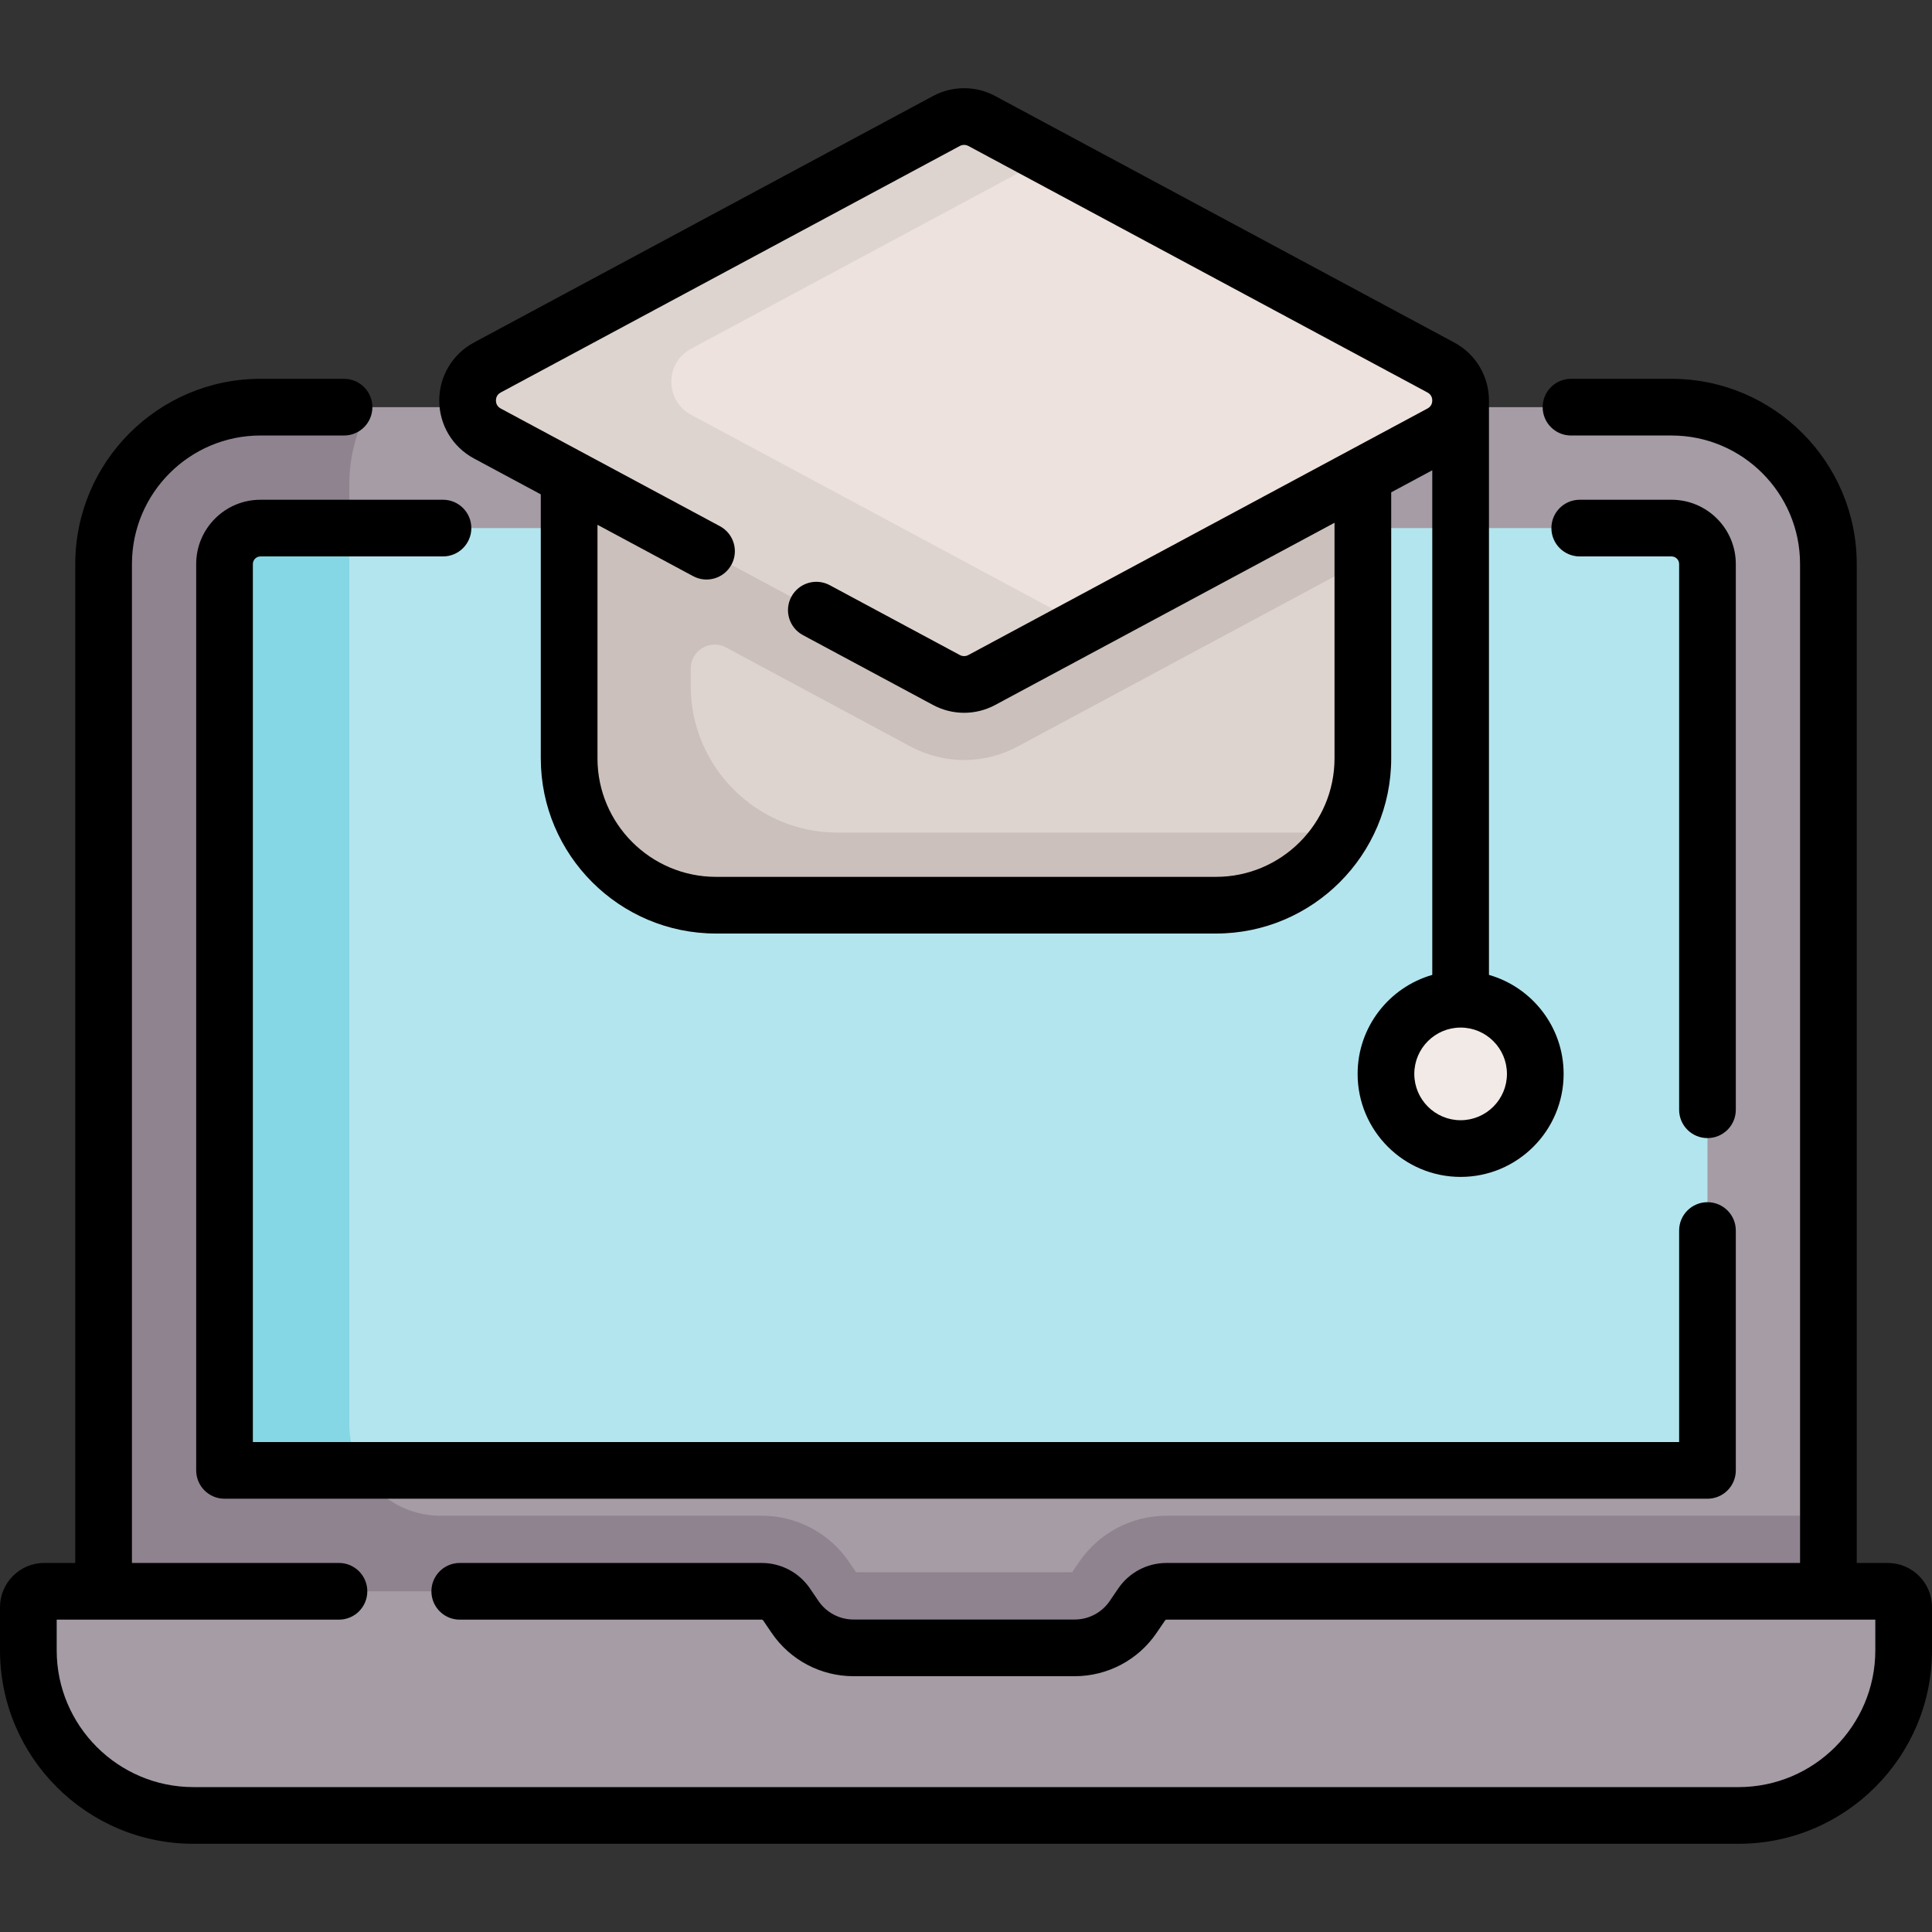 <svg id="Capa_1" enable-background="new 0 0 511.246 511.246" height="512" viewBox="0 0 511.246 511.246" width="512" xmlns="http://www.w3.org/2000/svg"><rect x="0" y="0" width="511.246" height="511.246" fill="#333333" stroke="none"/><g><g><path d="m483.831 149.25c0-22.923-18.583-41.506-41.506-41.506h-373.404c-22.923 0-41.506 18.583-41.506 41.506v301.5h456.417v-301.5z" fill="#a59ca6"/><path d="m308.678 401.092c-9.25 0-17.901 4.577-23.105 12.224l-1.865 2.741h-57.168l-1.864-2.738c-5.208-7.656-13.846-12.227-23.106-12.227h-85.005c-13.324 0-24.125-10.801-24.125-24.125v-248.873c0-7.396 1.944-14.335 5.335-20.35h-28.854c-22.923 0-41.506 18.583-41.506 41.506v301.5h48.445 407.971v-21.156-28.501h-175.153z" fill="#8f8390"/><path d="m442.325 139.744c5.25 0 9.506 4.256 9.506 9.506v231.696c0 4.499-3.648 8.147-8.147 8.147h-376.122c-4.499 0-8.147-3.648-8.147-8.147v-231.696c0-5.25 4.256-9.506 9.506-9.506z" fill="#b3e5ee"/><path d="m92.438 376.967v-237.223h-23.517c-5.25 0-9.506 4.256-9.506 9.506v231.696c0 4.5 3.647 8.147 8.147 8.147h28.148c-2.076-3.564-3.272-7.704-3.272-12.126z" fill="#86d7e5"/><path d="m360.641 200.666c0 21.466-17.402 38.868-38.868 38.868h-132.3c-21.466 0-38.868-17.401-38.868-38.868v-98.477l105.018-42.948 105.018 48.503z" fill="#ded4cf"/><g><path d="m302.107 424.568-2.249 3.305c-3.484 5.12-9.277 8.185-15.47 8.185h-58.531c-6.193 0-11.985-3.064-15.47-8.185l-2.249-3.304c-1.48-2.175-3.94-3.476-6.57-3.476h-186.655c-4.095 0-7.414 3.319-7.414 7.414v8.202c0 24.134 19.565 43.699 43.699 43.699h408.848c24.135 0 43.699-19.565 43.699-43.699v-8.202c0-4.095-3.319-7.414-7.414-7.414h-187.653c-2.631-.001-5.091 1.3-6.571 3.475z" fill="#a59ca6"/><path d="m240.977 197.559c4.335 2.327 9.227 3.558 14.146 3.558s9.812-1.23 14.147-3.559l91.371-49.061v-40.753l-105.018-48.503-105.018 42.948v46.845 51.632c0 21.466 17.402 38.868 38.868 38.868h132.301c14.306 0 26.798-7.734 33.546-19.243-.458.016-.916.035-1.378.035h-132.301c-21.466 0-38.868-17.402-38.868-38.868v-4.521c0-4.807 5.13-7.875 9.365-5.601z" fill="#cbc0bb"/><path d="m250.437 32.024-121.482 65.23c-6.96 3.737-6.96 13.718 0 17.455l121.482 65.23c2.927 1.571 6.446 1.571 9.372 0l121.482-65.23c6.96-3.737 6.96-13.718 0-17.455l-121.482-65.23c-2.926-1.572-6.446-1.572-9.372 0z" fill="#ede2dd"/><path d="m182.867 109.751c-6.96-3.737-6.96-13.718 0-17.455l94.596-50.793-17.654-9.479c-2.926-1.571-6.446-1.571-9.372 0l-121.482 65.23c-6.96 3.737-6.96 13.718 0 17.455l121.482 65.229c2.926 1.572 6.446 1.572 9.372 0l26.886-14.436z" fill="#ded4cf"/><circle cx="379.011" cy="284.176" fill="#f2eae7" r="19.758"/></g></g><g><path d="m499.544 413.592h-8.213v-264.342c0-27.021-21.984-49.005-49.006-49.005h-26.604c-4.143 0-7.5 3.357-7.5 7.5s3.357 7.5 7.5 7.5h26.604c18.751 0 34.006 15.255 34.006 34.005v264.343h-167.653c-5.119 0-9.894 2.526-12.771 6.756l-2.249 3.305c-2.089 3.071-5.555 4.904-9.27 4.904h-58.532c-3.714 0-7.179-1.833-9.269-4.904l-2.248-3.304c-2.878-4.23-7.652-6.757-12.771-6.757h-79.91c-4.143 0-7.5 3.357-7.5 7.5s3.357 7.5 7.5 7.5h79.91c.148 0 .286.072.37.195l2.249 3.305c4.886 7.179 12.986 11.465 21.669 11.465h58.532c8.685 0 16.786-4.286 21.671-11.466l2.249-3.305c.083-.122.221-.194.369-.194h187.568v8.115c0 19.96-16.239 36.199-36.199 36.199h-408.847c-19.96 0-36.199-16.239-36.199-36.199v-8.115h74.695c4.143 0 7.5-3.357 7.5-7.5s-3.357-7.5-7.5-7.5h-54.78v-264.343c0-18.75 15.255-34.005 34.006-34.005h22.117c4.143 0 7.5-3.357 7.5-7.5s-3.357-7.5-7.5-7.5h-22.117c-27.021 0-49.006 21.983-49.006 49.005v264.343h-8.213c-6.452-.001-11.702 5.249-11.702 11.702v11.413c0 28.231 22.968 51.199 51.199 51.199h408.848c28.231 0 51.199-22.968 51.199-51.199v-11.413c0-6.453-5.25-11.703-11.702-11.703z"/><path d="m68.92 147.244h48.305c4.143 0 7.5-3.357 7.5-7.5s-3.357-7.5-7.5-7.5h-48.305c-9.377 0-17.005 7.629-17.005 17.006v239.843c0 4.143 3.357 7.5 7.5 7.5h392.416c4.143 0 7.5-3.357 7.5-7.5v-63.469c0-4.143-3.357-7.5-7.5-7.5s-7.5 3.357-7.5 7.5v55.969h-377.416v-232.343c0-1.107.899-2.006 2.005-2.006z"/><path d="m459.331 149.25c0-9.377-7.629-17.006-17.006-17.006h-24.292c-4.143 0-7.5 3.357-7.5 7.5s3.357 7.5 7.5 7.5h24.292c1.106 0 2.006.899 2.006 2.006v144.411c0 4.143 3.357 7.5 7.5 7.5s7.5-3.357 7.5-7.5z"/><path d="m125.407 121.315 17.697 9.502v69.849c0 25.567 20.801 46.367 46.368 46.367h132.301c25.567 0 46.368-20.8 46.368-46.367v-70.385l10.869-5.836v133.531c-11.393 3.267-19.758 13.771-19.758 26.2 0 15.03 12.228 27.258 27.258 27.258s27.258-12.228 27.258-27.258c0-12.429-8.365-22.934-19.758-26.2v-151.995s0-.001 0-.002c0-6.421-3.515-12.295-9.172-15.333l-121.48-65.229c-5.155-2.771-11.313-2.771-16.469-.001l-121.482 65.23c-5.658 3.038-9.173 8.914-9.172 15.336 0 6.421 3.515 12.297 9.172 15.333zm273.362 162.861c0 6.759-5.499 12.258-12.258 12.258s-12.258-5.499-12.258-12.258 5.499-12.258 12.258-12.258 12.258 5.5 12.258 12.258zm-266.266-180.315 121.484-65.23c.712-.381 1.56-.382 2.273.001l121.482 65.229c1.104.593 1.268 1.583 1.268 2.12s-.164 1.526-1.268 2.119l-121.483 65.23c-.711.383-1.562.383-2.274 0l-34.419-18.481c-3.649-1.961-8.195-.59-10.155 3.06s-.59 8.196 3.06 10.155l34.418 18.481c2.578 1.385 5.406 2.077 8.234 2.077s5.656-.692 8.233-2.077l89.785-48.21v62.331c0 17.296-14.071 31.367-31.368 31.367h-132.3c-17.297 0-31.368-14.071-31.368-31.367v-61.795l25.31 13.59c3.65 1.962 8.198.59 10.155-3.06 1.96-3.649.59-8.196-3.06-10.155l-58.007-31.147c-1.104-.592-1.268-1.581-1.268-2.118s.164-1.527 1.268-2.12z"/></g></g></svg>